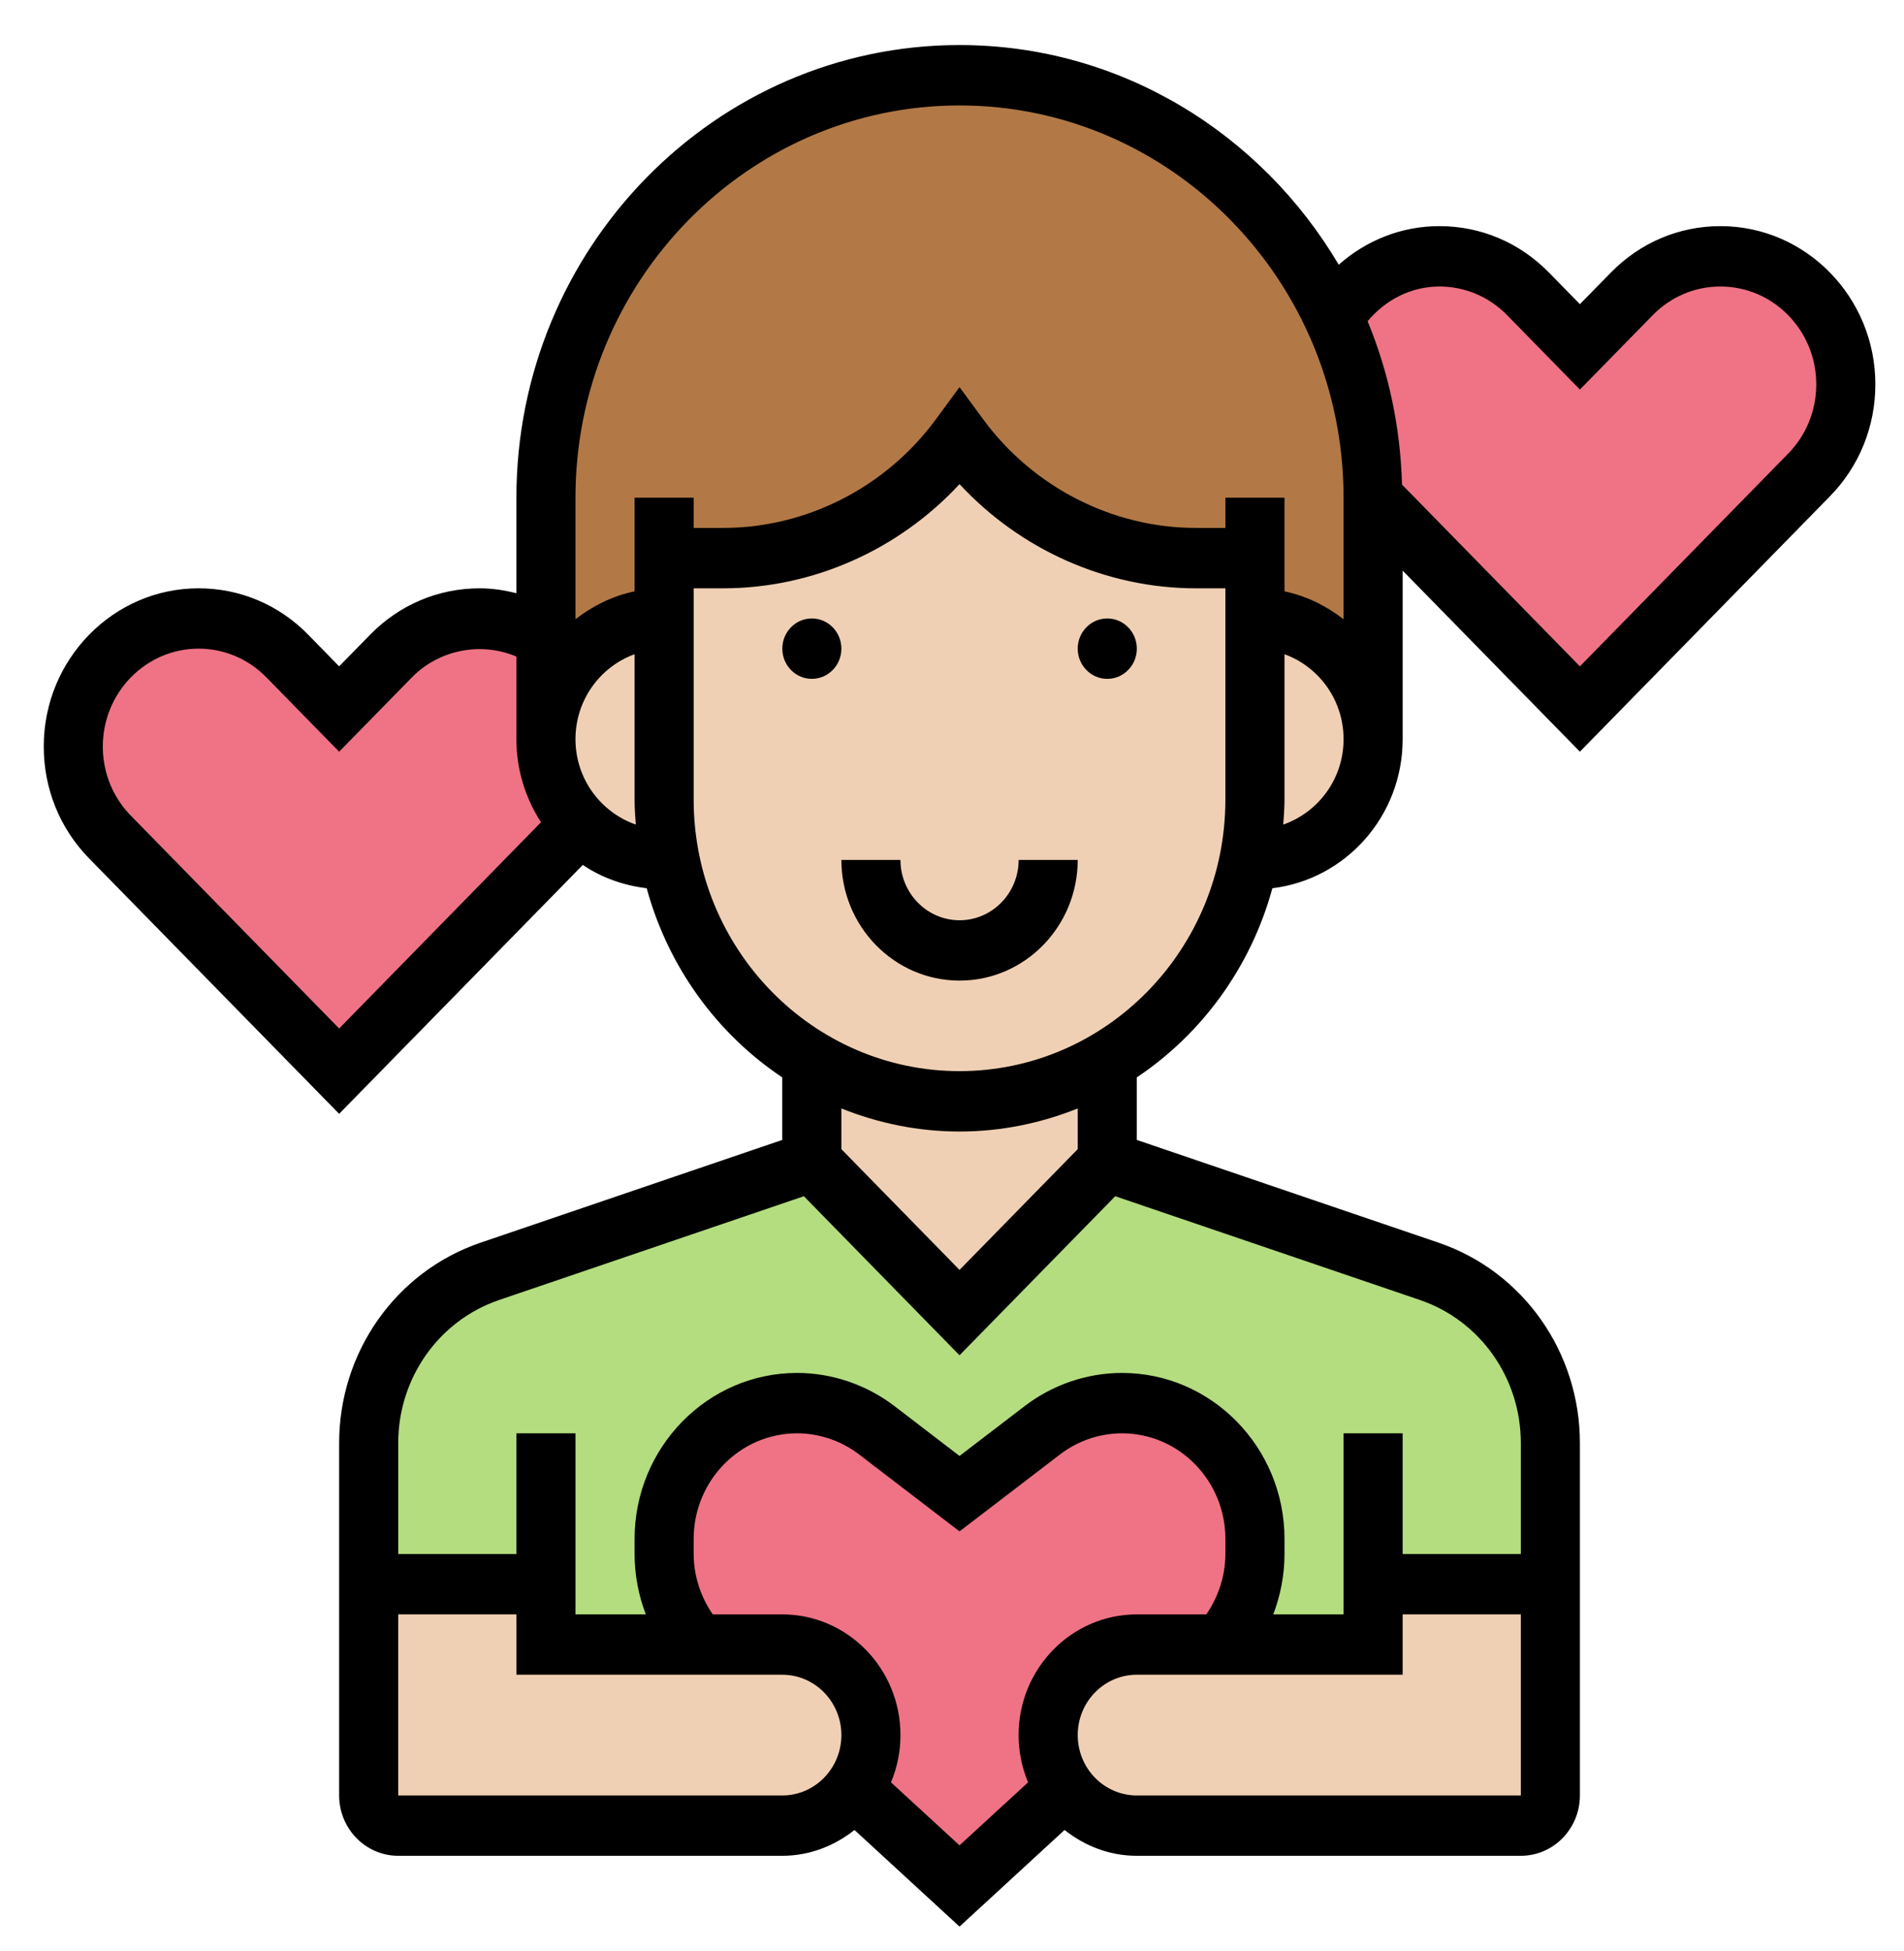<svg width="41" height="42" viewBox="0 0 41 42" fill="none" xmlns="http://www.w3.org/2000/svg">
<g clip-path="url(#clip0)">
<path d="M29.569 34.104V35.403H26.293C26.764 34.871 27.024 34.175 27.024 33.454V33.13C27.024 31.512 25.746 30.206 24.162 30.206C23.545 30.206 22.94 30.414 22.444 30.791L20.663 32.155L18.882 30.791C18.385 30.414 17.781 30.206 17.164 30.206C16.375 30.206 15.657 30.531 15.141 31.063C14.62 31.59 14.301 32.324 14.301 33.13V33.454C14.301 34.175 14.562 34.871 15.033 35.403H11.757V34.104H7.94V31.063C7.94 29.387 8.99 27.9 10.548 27.367L17.482 25.008L20.663 28.257L23.844 25.008L30.778 27.367C32.336 27.9 33.386 29.387 33.386 31.063V34.104H29.569Z" fill="#B4DD7F"/>
<path d="M33.385 34.104V38.651C33.385 39.009 33.099 39.301 32.749 39.301H24.479C23.951 39.301 23.474 39.08 23.131 38.73L22.94 38.508C22.711 38.184 22.571 37.787 22.571 37.352C22.571 36.274 23.423 35.403 24.479 35.403H29.568V34.104H33.385Z" fill="#F0D0B4"/>
<path d="M18.754 37.352C18.754 37.781 18.615 38.184 18.385 38.502C18.328 38.58 18.265 38.658 18.195 38.73C17.851 39.08 17.374 39.301 16.846 39.301H8.576C8.226 39.301 7.94 39.009 7.94 38.651V34.104H11.757V35.403H16.846C17.902 35.403 18.754 36.274 18.754 37.352Z" fill="#F0D0B4"/>
<path d="M23.843 23.059V25.008L20.663 28.257L17.482 25.008V23.059L17.578 22.891C18.494 23.416 19.543 23.709 20.663 23.709C21.782 23.709 22.832 23.416 23.748 22.891L23.843 23.059Z" fill="#F0D0B4"/>
<path d="M14.301 17.212C14.301 17.66 14.346 18.096 14.428 18.512H14.301C13.602 18.512 12.966 18.219 12.501 17.751C12.488 17.738 12.482 17.732 12.476 17.719C12.03 17.251 11.757 16.614 11.757 15.913C11.757 14.477 12.895 13.314 14.301 13.314V17.212Z" fill="#F0D0B4"/>
<path d="M29.569 15.913C29.569 17.349 28.43 18.512 27.024 18.512H26.897C26.98 18.096 27.024 17.66 27.024 17.212V13.314C27.724 13.314 28.36 13.607 28.825 14.074C29.283 14.548 29.569 15.198 29.569 15.913Z" fill="#F0D0B4"/>
<path d="M27.024 13.314V17.212C27.024 17.66 26.98 18.096 26.897 18.512C26.522 20.402 25.345 21.987 23.748 22.89C22.832 23.416 21.782 23.709 20.663 23.709C19.543 23.709 18.494 23.416 17.578 22.89C17.056 22.598 16.585 22.234 16.165 21.805C15.3 20.922 14.683 19.785 14.429 18.512C14.346 18.096 14.301 17.66 14.301 17.212V12.015H15.574C17.578 12.015 19.461 11.053 20.663 9.416C21.261 10.234 22.037 10.884 22.909 11.326C23.78 11.774 24.747 12.015 25.752 12.015H27.024V13.314Z" fill="#F0D0B4"/>
<path d="M29.569 10.715V15.913C29.569 15.198 29.283 14.548 28.825 14.074C28.36 13.607 27.724 13.314 27.024 13.314V12.015H25.752C24.747 12.015 23.78 11.774 22.908 11.326C22.037 10.884 21.261 10.234 20.663 9.416C19.461 11.053 17.578 12.015 15.573 12.015H14.301V13.314C12.895 13.314 11.757 14.477 11.757 15.913V10.715C11.757 5.693 15.745 1.62 20.663 1.62C23.118 1.62 25.345 2.64 26.961 4.284C27.673 5.018 28.271 5.875 28.71 6.817C29.263 8 29.569 9.325 29.569 10.715Z" fill="#B27946"/>
<path d="M12.476 17.719C12.406 17.823 12.329 17.927 12.24 18.018L7.304 23.059L2.367 18.018C1.865 17.505 1.578 16.803 1.578 16.069C1.578 14.548 2.787 13.314 4.276 13.314C4.995 13.314 5.682 13.607 6.184 14.12L7.304 15.263L8.423 14.12C8.926 13.607 9.613 13.314 10.332 13.314C10.853 13.314 11.343 13.476 11.757 13.736V15.913C11.757 16.614 12.03 17.251 12.476 17.719Z" fill="#EF7385"/>
<path d="M39.747 8.273C39.747 9.007 39.461 9.709 38.959 10.222L34.022 15.263L29.569 10.715C29.569 9.325 29.263 8 28.71 6.817C29.194 6.038 30.033 5.518 30.994 5.518C31.713 5.518 32.4 5.81 32.902 6.324L34.022 7.467L35.142 6.324C35.644 5.81 36.331 5.518 37.05 5.518C38.538 5.518 39.747 6.752 39.747 8.273Z" fill="#EF7385"/>
<path d="M27.024 33.129V33.454C27.024 34.175 26.764 34.871 26.293 35.403H24.48C23.424 35.403 22.571 36.274 22.571 37.352C22.571 37.788 22.711 38.184 22.94 38.508L20.663 40.601L18.385 38.502C18.614 38.184 18.754 37.781 18.754 37.352C18.754 36.274 17.902 35.403 16.846 35.403H15.033C14.562 34.871 14.301 34.175 14.301 33.454V33.129C14.301 32.324 14.619 31.59 15.141 31.063C15.656 30.531 16.375 30.206 17.164 30.206C17.781 30.206 18.385 30.413 18.882 30.79L20.663 32.155L22.444 30.79C22.94 30.413 23.545 30.206 24.162 30.206C25.746 30.206 27.024 31.512 27.024 33.129Z" fill="#EF7385"/>
<path d="M20.663 19.811C19.961 19.811 19.39 19.228 19.39 18.512H18.118C18.118 19.945 19.259 21.11 20.663 21.11C22.066 21.11 23.207 19.945 23.207 18.512H21.935C21.935 19.228 21.364 19.811 20.663 19.811Z" fill="black"/>
<path d="M18.118 13.964C18.118 14.323 17.833 14.614 17.482 14.614C17.131 14.614 16.846 14.323 16.846 13.964C16.846 13.605 17.131 13.314 17.482 13.314C17.833 13.314 18.118 13.605 18.118 13.964Z" fill="black"/>
<path d="M24.48 13.964C24.48 14.323 24.195 14.614 23.843 14.614C23.492 14.614 23.207 14.323 23.207 13.964C23.207 13.605 23.492 13.314 23.843 13.314C24.195 13.314 24.48 13.605 24.48 13.964Z" fill="black"/>
<path d="M37.048 4.868C36.157 4.868 35.32 5.222 34.69 5.866L34.021 6.548L33.353 5.866C32.723 5.222 31.886 4.868 30.995 4.868C30.183 4.868 29.423 5.171 28.828 5.699C27.156 2.871 24.127 0.97 20.662 0.97C15.401 0.97 11.12 5.342 11.12 10.715V12.771C10.861 12.705 10.597 12.665 10.33 12.665C9.439 12.665 8.602 13.018 7.972 13.662L7.303 14.345L6.635 13.662C6.005 13.018 5.168 12.665 4.276 12.665C2.438 12.665 0.942 14.193 0.942 16.07C0.942 16.98 1.288 17.835 1.918 18.479L7.303 23.978L12.55 18.62C12.953 18.893 13.423 19.061 13.926 19.122C14.387 20.815 15.44 22.255 16.845 23.194V24.54L10.348 26.752C8.527 27.372 7.303 29.106 7.303 31.066V38.652C7.303 39.368 7.874 39.951 8.575 39.951H16.845C17.433 39.951 17.968 39.738 18.4 39.395L20.662 41.475L22.924 39.395C23.356 39.738 23.891 39.951 24.479 39.951H32.749C33.451 39.951 34.021 39.368 34.021 38.652V31.066C34.021 29.105 32.797 27.372 30.977 26.752L24.479 24.54V23.194C25.885 22.255 26.937 20.814 27.399 19.122C28.974 18.931 30.204 17.573 30.204 15.913V12.284L34.021 16.182L39.407 10.682C40.036 10.039 40.383 9.184 40.383 8.274C40.383 6.396 38.886 4.868 37.048 4.868ZM20.662 2.27C25.222 2.27 28.932 6.059 28.932 10.715V13.331C28.561 13.044 28.133 12.829 27.66 12.731V10.715H26.387V11.365H25.751C23.959 11.365 22.247 10.491 21.171 9.026L20.662 8.334L20.153 9.026C19.078 10.491 17.365 11.365 15.573 11.365H14.937V10.715H13.665V12.73C13.192 12.829 12.764 13.043 12.392 13.33V10.715C12.392 6.059 16.102 2.27 20.662 2.27ZM2.818 17.56C2.428 17.162 2.214 16.633 2.214 16.07C2.214 14.909 3.139 13.964 4.276 13.964C4.827 13.964 5.346 14.183 5.735 14.581L7.303 16.182L8.871 14.581C9.451 13.989 10.352 13.809 11.12 14.135V15.913C11.12 16.574 11.317 17.188 11.65 17.701L7.303 22.141L2.818 17.56ZM12.392 15.913C12.392 15.067 12.926 14.352 13.665 14.084V17.212C13.665 17.394 13.678 17.572 13.691 17.751C12.939 17.489 12.392 16.768 12.392 15.913ZM16.845 38.652H8.575V34.754H11.12V36.053H16.845C17.547 36.053 18.118 36.636 18.118 37.352C18.118 38.069 17.547 38.652 16.845 38.652ZM19.186 38.37C19.317 38.057 19.39 37.714 19.39 37.352C19.39 35.919 18.249 34.754 16.845 34.754H15.348C15.087 34.373 14.937 33.922 14.937 33.452V33.13C14.937 31.875 15.936 30.856 17.163 30.856C17.642 30.856 18.116 31.017 18.5 31.311L20.662 32.967L22.825 31.311C23.208 31.017 23.682 30.856 24.161 30.856C25.389 30.856 26.387 31.875 26.387 33.13V33.452C26.387 33.922 26.238 34.373 25.976 34.754H24.479C23.076 34.754 21.934 35.919 21.934 37.352C21.934 37.714 22.008 38.057 22.138 38.37L20.662 39.726L19.186 38.37ZM24.479 38.652C23.777 38.652 23.207 38.069 23.207 37.352C23.207 36.636 23.777 36.053 24.479 36.053H30.204V34.754H32.749V38.652H24.479ZM30.574 27.985C31.875 28.428 32.749 29.666 32.749 31.066V33.454H30.204V30.856H28.932V34.754H27.418C27.575 34.343 27.66 33.902 27.66 33.452V33.13C27.66 31.16 26.09 29.556 24.161 29.556C23.409 29.556 22.663 29.81 22.062 30.272L20.662 31.343L19.264 30.272C18.661 29.81 17.916 29.556 17.163 29.556C15.235 29.556 13.665 31.16 13.665 33.13V33.452C13.665 33.902 13.749 34.343 13.907 34.754H12.392V30.856H11.12V33.454H8.575V31.066C8.575 29.666 9.45 28.427 10.75 27.985L17.31 25.752L20.662 29.176L24.015 25.752L30.574 27.985ZM23.207 24.739L20.662 27.338L18.118 24.739V23.862C18.908 24.179 19.764 24.359 20.662 24.359C21.561 24.359 22.417 24.179 23.207 23.862V24.739ZM20.662 23.059C17.505 23.059 14.937 20.437 14.937 17.212V12.665H15.573C17.5 12.665 19.35 11.839 20.662 10.422C21.975 11.839 23.825 12.665 25.751 12.665H26.387V17.212C26.387 20.437 23.82 23.059 20.662 23.059ZM27.633 17.751C27.646 17.572 27.66 17.394 27.66 17.212V14.084C28.398 14.352 28.932 15.067 28.932 15.913C28.932 16.768 28.386 17.489 27.633 17.751ZM38.507 9.764L34.021 14.345L30.19 10.432C30.156 9.189 29.9 8.001 29.449 6.916C29.838 6.45 30.39 6.168 30.995 6.168C31.545 6.168 32.064 6.387 32.453 6.784L34.021 8.386L35.59 6.784C35.979 6.387 36.497 6.168 37.048 6.168C38.186 6.168 39.111 7.112 39.111 8.274C39.111 8.837 38.896 9.366 38.507 9.764Z" fill="black"/>
</g>
<defs>
<clipPath id="clip0">
<rect width="39.661" height="40.505" fill="white" transform="translate(0.801 0.97)"/>
</clipPath>
</defs>
</svg>
